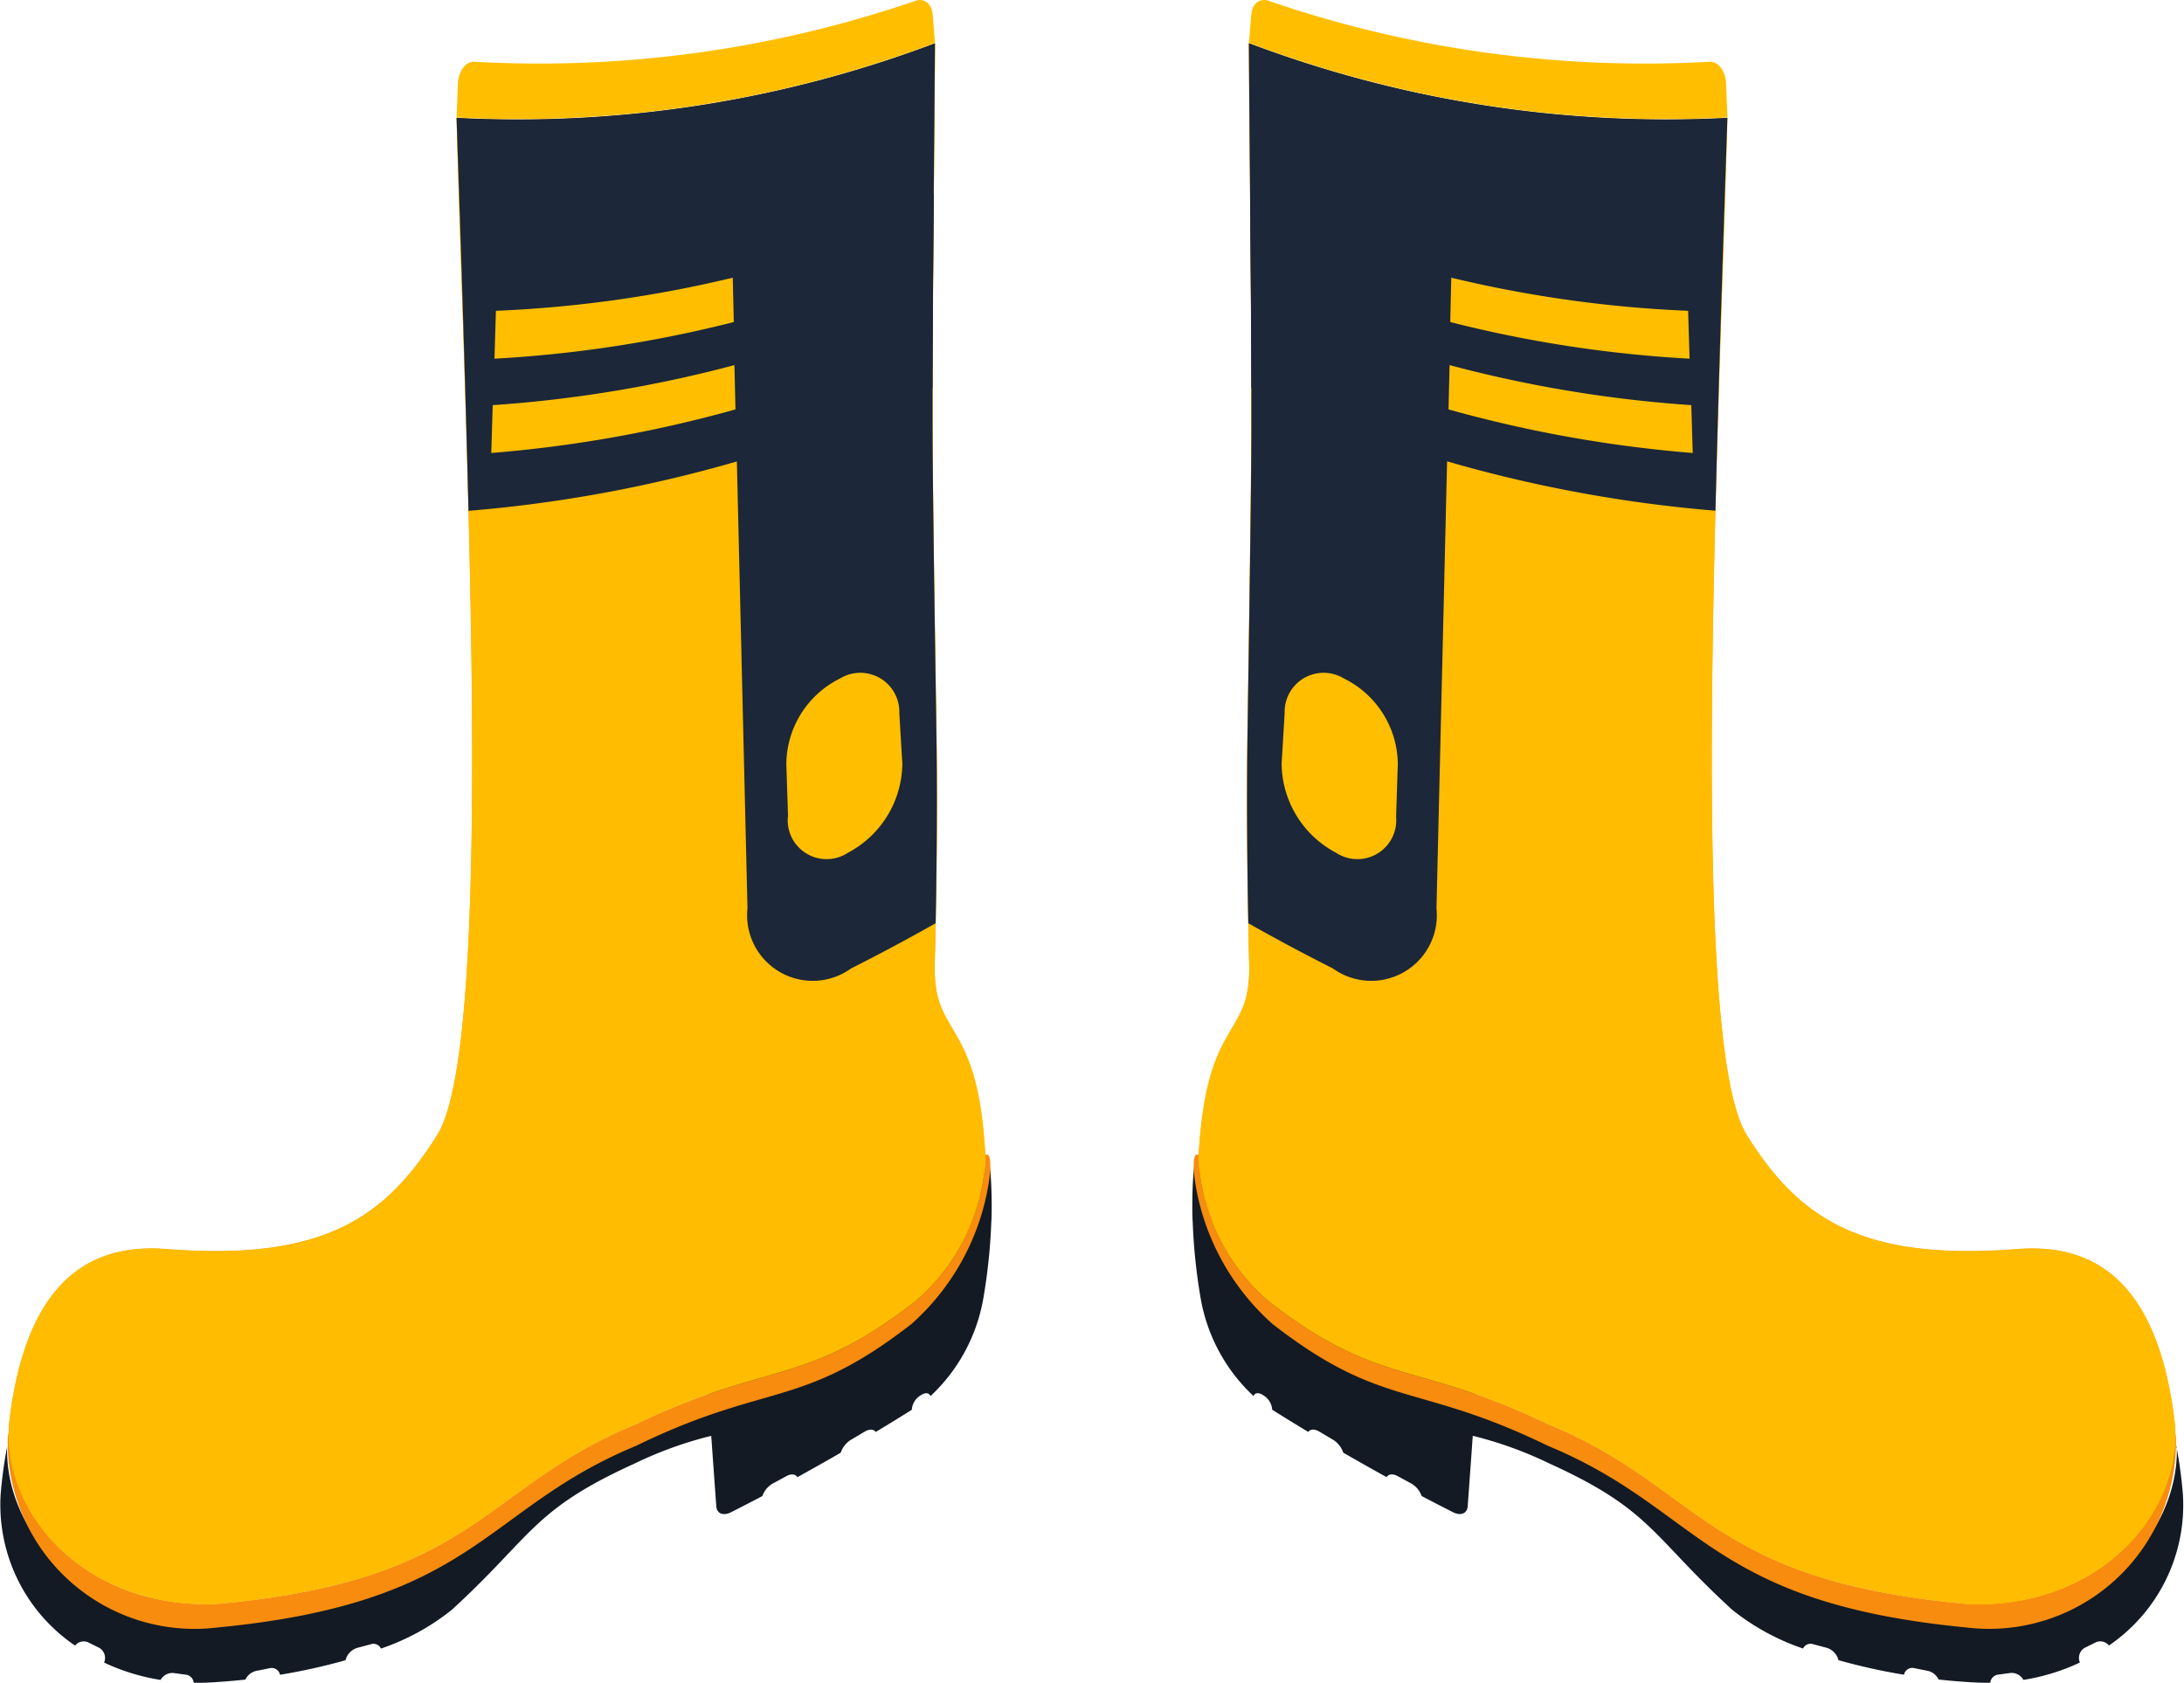 <svg id="Grupo_5748" data-name="Grupo 5748" xmlns="http://www.w3.org/2000/svg" xmlns:xlink="http://www.w3.org/1999/xlink" width="48.333" height="37.253" viewBox="0 0 48.333 37.253">
  <defs>
    <clipPath id="clip-path">
      <rect id="Retângulo_3889" data-name="Retângulo 3889" width="48.333" height="37.253" fill="none"/>
    </clipPath>
  </defs>
  <g id="Grupo_5747" data-name="Grupo 5747" transform="translate(0 0)" clip-path="url(#clip-path)">
    <path id="Caminho_11603" data-name="Caminho 11603" d="M.158,40.394C.1,42.357,1.973,44.389,4.779,44.241c5.75-.536,5.855-2.536,9.255-3.94.606-.282,1.158-.576,1.656-.817q-.062-.876-.123-1.753c0-.168.782-.358.95-.443q1.731-.833,3.446-1.846c.166-.1.308-.05.317.11l.007.114.023-.014c.606-.367,1.237-1.415,1.516-1.308-.007-.2-.012-.379-.013-.387.133-.074.148,1.168.124,1.493v0a12.659,12.659,0,0,1-.173,1.655,3.862,3.862,0,0,1-1.174,2.178c-.023-.076-.11-.087-.209-.023l-.019.013a.4.4,0,0,0-.183.311h0q-.4.251-.8.492c-.041-.065-.136-.072-.243-.008l-.3.178a.535.535,0,0,0-.23.288q-.39.226-.78.442l-.179.1c-.041-.068-.135-.082-.242-.024l-.3.163a.511.511,0,0,0-.233.279q-.35.184-.7.361c-.175.087-.319.02-.321-.151q-.056-.769-.111-1.543a8.625,8.625,0,0,0-1.7.615c-2.261,1.027-2.254,1.6-4.039,3.234a5.139,5.139,0,0,1-1.571.86.181.181,0,0,0-.226-.095l-.3.08a.386.386,0,0,0-.258.273,13.215,13.215,0,0,1-1.449.322.189.189,0,0,0-.232-.145c-.1.02-.2.041-.3.06a.353.353,0,0,0-.234.191c-.249.028-.5.047-.737.062q-.207.012-.407.009a.2.2,0,0,0-.171-.179l-.284-.038a.3.3,0,0,0-.278.154,4.607,4.607,0,0,1-1.25-.384.261.261,0,0,0-.105-.325l-.253-.125a.242.242,0,0,0-.284.074A3.766,3.766,0,0,1,.014,41.465a9.759,9.759,0,0,1,.145-1.071" transform="translate(0 -8.377)" fill="#131a24"/>
    <path id="Caminho_11604" data-name="Caminho 11604" d="M.27,40.086c-.059,1.963,1.818,3.926,4.616,3.785,5.736-.524,5.841-2.581,9.231-3.972,2.921-1.407,3.747-.826,6.177-2.715A4.457,4.457,0,0,0,21.857,34c0-.021,0-.041,0-.062.141-.078.118.318.087.539a5.291,5.291,0,0,1-1.721,3.2c-2.441,1.9-3.171,1.273-6.1,2.7-3.4,1.411-3.509,3.468-9.267,4.02A4.135,4.135,0,0,1,.223,40.2c.008-.094.011-.112.047-.111" transform="translate(-0.051 -8.37)" fill="#f78c0f"/>
    <path id="Caminho_11605" data-name="Caminho 11605" d="M.279,31.7c.405-3.185,1.912-3.88,3.533-3.733,3.413.252,4.787-.7,5.936-2.546,1.285-2.111.6-15.55.418-22.495a26.129,26.129,0,0,0,10.59-1.653c-.017,2.794-.071,6.808-.05,9.36.021,2.133.055,4.178.08,5.9.037,2.383-.035,5.007-.038,5.131-.043,1.644,1,1.646,1.121,4.276a4.456,4.456,0,0,1-1.563,3.183c-2.43,1.889-3.256,1.308-6.177,2.715-3.389,1.391-3.5,3.449-9.231,3.973C1.952,35.964.008,33.756.279,31.7" transform="translate(-0.063 -0.314)" fill="#fea500"/>
    <path id="Caminho_11606" data-name="Caminho 11606" d="M4.9,35.815c5.736-.524,5.842-2.582,9.232-3.973,2.921-1.407,3.746-.826,6.176-2.715a4.453,4.453,0,0,0,1.563-3.183c-.135-3.11-1.162-2.635-1.121-4.276,0-.042.011-.388.021-.92.02-1,.041-2.655.018-4.212-.025-1.727-.06-3.771-.081-5.9-.016-1.643.006-3.9.023-6.041.01-1.18.02-2.325.026-3.32a26.129,26.129,0,0,1-10.59,1.653c.185,6.945.867,20.384-.418,22.5-1.149,1.843-2.523,2.8-5.935,2.545C2.191,27.818.684,28.513.279,31.7c-.27,2.058,1.673,4.267,4.618,4.117" transform="translate(-0.063 -0.314)" fill="#ffbc00"/>
    <path id="Caminho_11607" data-name="Caminho 11607" d="M13.677,11.621c-.078-3.187-.185-6.342-.264-8.7A26.129,26.129,0,0,0,24,1.271c-.014,2.225-.049,5.214-.055,7.635a30.234,30.234,0,0,1-10.27,2.716" transform="translate(-3.309 -0.314)" fill="#1c2739"/>
    <path id="Caminho_11608" data-name="Caminho 11608" d="M13.413,2.6c.01-.252.02-.5.03-.754.011-.278.177-.491.37-.479A25.619,25.619,0,0,0,23.573.016c.189-.064.358.07.377.3L24,.951A26.139,26.139,0,0,1,13.413,2.6" transform="translate(-3.309 0)" fill="#ffbf00"/>
    <path id="Caminho_11609" data-name="Caminho 11609" d="M21.581,9.486q.142,6.011.285,12.022a1.452,1.452,0,0,0,2.294,1.33q.938-.473,1.87-1c.02-1,.041-2.656.017-4.212-.024-1.726-.059-3.771-.08-5.9-.016-1.643.005-3.9.023-6.041q-1.275.524-2.57.923a2.976,2.976,0,0,0-1.839,2.886" transform="translate(-5.324 -1.401)" fill="#1c2739"/>
    <path id="Caminho_11610" data-name="Caminho 11610" d="M23.134,22.964a.86.86,0,0,0,1.333.794,2.254,2.254,0,0,0,1.2-1.971q-.034-.56-.067-1.12a.863.863,0,0,0-1.313-.763A2.132,2.132,0,0,0,23.1,21.8l.038,1.165" transform="translate(-5.698 -4.884)" fill="#ffbf00"/>
    <path id="Caminho_11611" data-name="Caminho 11611" d="M14.438,12.674a28.555,28.555,0,0,0,5.4-.964q-.011-.49-.023-.981a28.11,28.11,0,0,1-5.349.886l-.032,1.059" transform="translate(-3.562 -2.647)" fill="#ffbf00"/>
    <path id="Caminho_11612" data-name="Caminho 11612" d="M14.521,9.954a27.622,27.622,0,0,0,5.3-.811q-.011-.49-.023-.982a27.146,27.146,0,0,1-5.241.733l-.032,1.059" transform="translate(-3.582 -2.014)" fill="#ffbf00"/>
    <path id="Caminho_11613" data-name="Caminho 11613" d="M56.815,40.394c.059,1.963-1.815,3.995-4.621,3.847C46.445,43.7,46.34,41.7,42.94,40.3c-.606-.282-1.158-.576-1.656-.817q.062-.876.123-1.753c0-.168-.782-.358-.95-.443q-1.731-.833-3.446-1.846c-.166-.1-.308-.05-.317.11l-.007.114-.023-.014c-.606-.367-1.237-1.415-1.516-1.308.007-.2.012-.379.013-.387-.133-.074-.148,1.168-.124,1.493v0a12.66,12.66,0,0,0,.173,1.655,3.862,3.862,0,0,0,1.174,2.178c.023-.076.11-.087.209-.023l.019.013a.4.4,0,0,1,.183.311h0q.4.251.8.492c.041-.065.136-.072.243-.008l.3.178a.535.535,0,0,1,.23.288q.39.226.78.442l.179.1c.041-.068.135-.082.242-.024l.3.163a.511.511,0,0,1,.233.279q.35.184.7.361c.175.087.319.02.321-.151q.056-.769.111-1.543a8.625,8.625,0,0,1,1.7.615c2.261,1.027,2.254,1.6,4.039,3.234a5.14,5.14,0,0,0,1.571.86.181.181,0,0,1,.226-.095l.3.08a.386.386,0,0,1,.258.273,13.215,13.215,0,0,0,1.449.322.189.189,0,0,1,.232-.145c.1.02.2.041.3.06a.353.353,0,0,1,.234.191c.249.028.5.047.737.062q.207.012.407.009a.2.2,0,0,1,.171-.179l.284-.038a.3.3,0,0,1,.278.154,4.607,4.607,0,0,0,1.25-.384.261.261,0,0,1,.105-.325l.253-.125a.242.242,0,0,1,.284.074,3.766,3.766,0,0,0,1.638-3.341,9.758,9.758,0,0,0-.145-1.071" transform="translate(-8.641 -8.377)" fill="#131a24"/>
    <path id="Caminho_11614" data-name="Caminho 11614" d="M56.766,40.086c.059,1.963-1.818,3.926-4.616,3.785-5.736-.524-5.841-2.581-9.231-3.972-2.921-1.407-3.747-.826-6.177-2.715A4.457,4.457,0,0,1,35.179,34c0-.021,0-.041,0-.062-.141-.078-.118.318-.087.539a5.291,5.291,0,0,0,1.721,3.2c2.441,1.9,3.171,1.273,6.1,2.7,3.4,1.411,3.509,3.468,9.267,4.02a4.135,4.135,0,0,0,4.627-4.2c-.008-.094-.011-.112-.047-.111" transform="translate(-8.652 -8.37)" fill="#f78c0f"/>
    <path id="Caminho_11615" data-name="Caminho 11615" d="M56.8,31.7c-.405-3.185-1.912-3.88-3.533-3.733-3.413.252-4.787-.7-5.936-2.546-1.285-2.111-.6-15.55-.418-22.495a26.129,26.129,0,0,1-10.59-1.653c.017,2.794.071,6.808.05,9.36-.021,2.133-.055,4.178-.08,5.9-.037,2.383.035,5.007.038,5.131.043,1.644-1,1.646-1.121,4.276a4.456,4.456,0,0,0,1.563,3.183c2.43,1.889,3.256,1.308,6.177,2.715,3.389,1.391,3.5,3.449,9.231,3.973,2.945.149,4.889-2.059,4.618-4.117" transform="translate(-8.687 -0.314)" fill="#fea500"/>
    <path id="Caminho_11616" data-name="Caminho 11616" d="M52.185,35.815c-5.736-.524-5.842-2.582-9.232-3.973-2.921-1.407-3.746-.826-6.176-2.715a4.452,4.452,0,0,1-1.562-3.183c.134-3.11,1.162-2.635,1.12-4.276,0-.042-.011-.388-.021-.92-.02-1-.041-2.655-.018-4.212.025-1.727.06-3.771.081-5.9.016-1.643-.005-3.9-.023-6.041-.01-1.18-.019-2.325-.026-3.32a26.131,26.131,0,0,0,10.59,1.653c-.185,6.945-.867,20.384.418,22.5,1.149,1.843,2.523,2.8,5.935,2.545,1.622-.148,3.128.548,3.534,3.733.27,2.058-1.673,4.267-4.618,4.117" transform="translate(-8.687 -0.314)" fill="#ffbc00"/>
    <path id="Caminho_11617" data-name="Caminho 11617" d="M47.016,11.621c.078-3.187.185-6.342.264-8.7a26.129,26.129,0,0,1-10.59-1.653c.014,2.225.049,5.214.055,7.635a30.234,30.234,0,0,0,10.27,2.716" transform="translate(-9.052 -0.314)" fill="#1c2739"/>
    <path id="Caminho_11618" data-name="Caminho 11618" d="M47.281,2.6c-.01-.252-.02-.5-.03-.754-.011-.278-.177-.491-.37-.479A25.619,25.619,0,0,1,37.121.016c-.189-.064-.358.07-.377.3l-.052.633A26.139,26.139,0,0,0,47.281,2.6" transform="translate(-9.052 0)" fill="#ffbf00"/>
    <path id="Caminho_11619" data-name="Caminho 11619" d="M41.114,9.486q-.142,6.011-.285,12.022a1.452,1.452,0,0,1-2.294,1.33q-.938-.473-1.87-1c-.02-1-.041-2.656-.017-4.212.024-1.726.059-3.771.08-5.9.016-1.643-.005-3.9-.023-6.041q1.275.524,2.57.923a2.976,2.976,0,0,1,1.839,2.886" transform="translate(-9.039 -1.401)" fill="#1c2739"/>
    <path id="Caminho_11620" data-name="Caminho 11620" d="M40.183,22.964a.86.86,0,0,1-1.333.794,2.254,2.254,0,0,1-1.2-1.971q.034-.56.067-1.12a.863.863,0,0,1,1.313-.763A2.132,2.132,0,0,1,40.221,21.8l-.038,1.165" transform="translate(-9.287 -4.884)" fill="#ffbf00"/>
    <path id="Caminho_11621" data-name="Caminho 11621" d="M47.954,12.674a28.555,28.555,0,0,1-5.4-.964q.011-.49.023-.981a28.11,28.11,0,0,0,5.349.886l.032,1.059" transform="translate(-10.497 -2.647)" fill="#ffbf00"/>
    <path id="Caminho_11622" data-name="Caminho 11622" d="M47.907,9.954a27.622,27.622,0,0,1-5.3-.811q.011-.49.023-.982a27.146,27.146,0,0,0,5.241.733l.032,1.059" transform="translate(-10.512 -2.014)" fill="#ffbf00"/>
  </g>
</svg>
